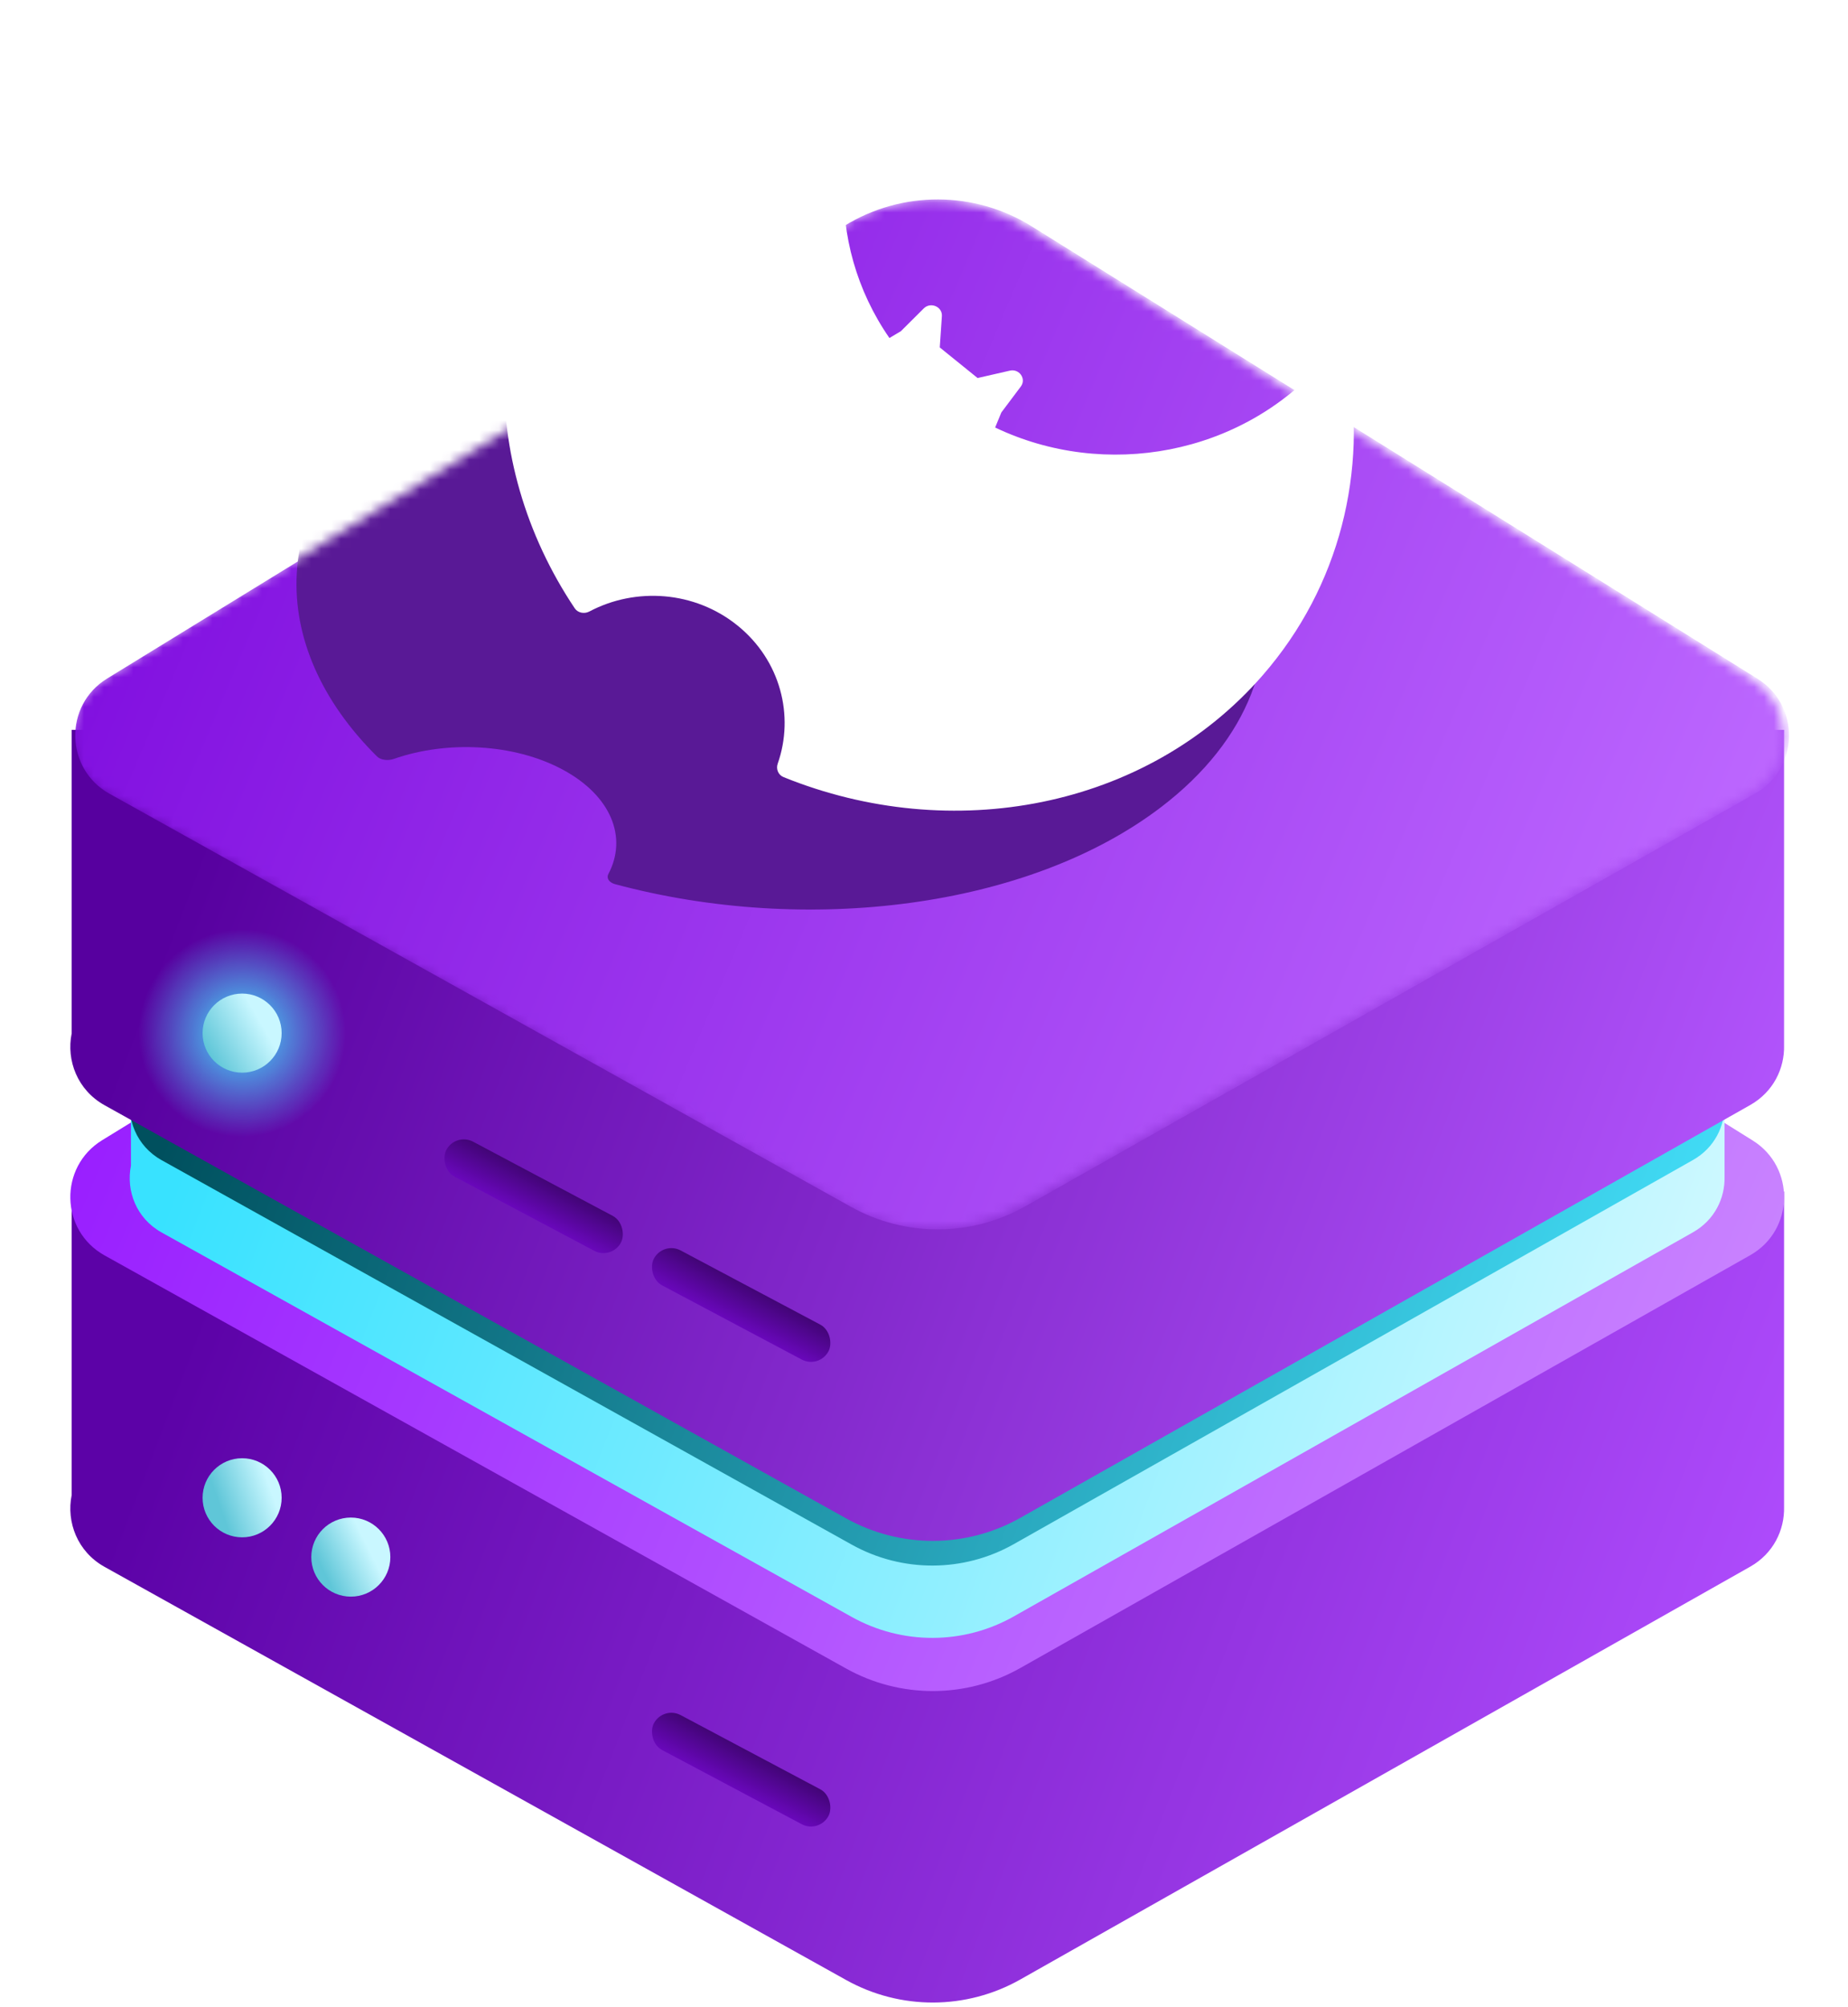 <svg width="187" height="203" viewBox="0 0 187 203" fill="none" xmlns="http://www.w3.org/2000/svg">
<path fill-rule="evenodd" clip-rule="evenodd" d="M10.583 158.489L85.628 200.281C91.109 203.334 97.785 203.312 103.247 200.224L177.104 158.469C179.441 157.148 180.591 154.768 180.53 152.412V120.525H135.084L103.902 101.096C98.112 97.488 90.779 97.464 84.964 101.033L53.205 120.525H7.251V151.234C6.703 153.953 7.826 156.954 10.583 158.489Z" fill="url(#paint0_linear_5_86)"/>
<path d="M85.628 168.776L10.583 126.984C6.072 124.472 5.936 118.033 10.336 115.332L84.965 69.527C90.779 65.958 98.112 65.983 103.903 69.591L177.352 115.357C181.7 118.067 181.564 124.442 177.104 126.964L103.247 168.719C97.785 171.807 91.109 171.828 85.628 168.776Z" fill="url(#paint1_linear_5_86)"/>
<path fill-rule="evenodd" clip-rule="evenodd" d="M16.352 124.662L86.19 163.554C91.292 166.395 97.504 166.375 102.587 163.501L171.32 124.643C173.487 123.418 174.558 121.214 174.509 119.029V89.332H132.215L103.197 71.251C97.808 67.893 90.984 67.87 85.573 71.192L56.017 89.332H13.252V117.907C12.741 120.438 13.786 123.233 16.352 124.662Z" fill="url(#paint2_linear_5_86)"/>
<path d="M86.19 134.235L16.352 95.343C12.154 93.005 12.027 87.012 16.122 84.499L85.573 41.872C90.984 38.551 97.808 38.574 103.197 41.931L171.55 84.522C175.597 87.044 175.47 92.977 171.32 95.324L102.587 134.182C97.504 137.055 91.292 137.075 86.19 134.235Z" fill="url(#paint3_linear_5_86)"/>
<g filter="url(#filter0_f_5_86)">
<path fill-rule="evenodd" clip-rule="evenodd" d="M16.352 117.349L86.19 156.24C91.292 159.081 97.504 159.061 102.587 156.188L171.32 117.33C173.487 116.104 174.558 113.9 174.509 111.715V82.018H132.214L103.197 63.938C97.808 60.58 90.984 60.557 85.573 63.878L56.018 82.018H13.252V110.593C12.741 113.124 13.786 115.919 16.352 117.349Z" fill="url(#paint4_linear_5_86)"/>
<path d="M86.19 126.921L16.352 88.029C12.154 85.692 12.027 79.699 16.122 77.186L85.573 34.559C90.984 31.237 97.808 31.26 103.197 34.618L171.55 77.209C175.597 79.73 175.47 85.664 171.32 88.01L102.587 126.868C97.504 129.742 91.292 129.762 86.19 126.921Z" fill="url(#paint5_linear_5_86)"/>
</g>
<path fill-rule="evenodd" clip-rule="evenodd" d="M10.583 111.794L85.628 153.586C91.109 156.638 97.785 156.617 103.247 153.529L177.104 111.774C179.441 110.453 180.591 108.073 180.53 105.717V73.83H135.084L103.902 54.401C98.112 50.793 90.779 50.768 84.964 54.337L53.205 73.83H7.251V104.539C6.703 107.258 7.826 110.259 10.583 111.794Z" fill="url(#paint6_linear_5_86)"/>
<mask id="mask0_5_86" style="mask-type:alpha" maskUnits="userSpaceOnUse" x="7" y="20" width="174" height="105">
<path d="M85.628 122.08L10.583 80.289C6.072 77.777 5.936 71.338 10.336 68.637L84.965 22.832C90.779 19.263 98.112 19.288 103.903 22.896L177.352 68.662C181.7 71.371 181.564 77.747 177.104 80.269L103.247 122.024C97.785 125.112 91.109 125.133 85.628 122.08Z" fill="url(#paint7_linear_5_86)"/>
</mask>
<g mask="url(#mask0_5_86)">
<path d="M86.128 122.08L11.083 80.289C6.572 77.777 6.436 71.338 10.836 68.637L85.465 22.832C91.279 19.263 98.612 19.288 104.403 22.896L177.852 68.662C182.2 71.371 182.064 77.747 177.604 80.269L103.747 122.024C98.285 125.112 91.609 125.133 86.128 122.08Z" fill="url(#paint8_linear_5_86)"/>
<g filter="url(#filter1_f_5_86)">
<path d="M76.507 31.815C76.713 31.658 76.922 31.503 77.134 31.351C77.844 30.842 77.351 30.004 76.284 30C62.743 29.953 49.578 33.447 40.522 40.351C27.077 50.598 26.77 65.243 38.156 76.521C38.517 76.879 39.263 76.971 39.846 76.766C45.181 74.893 51.989 75.19 56.932 77.842C61.871 80.493 63.511 84.725 61.56 88.409C61.346 88.812 61.619 89.266 62.232 89.431C81.567 94.63 104.043 91.89 117.478 81.649C126.46 74.803 129.579 65.995 127.265 57.539C127.081 56.867 125.706 56.696 125.04 57.229C124.883 57.355 124.724 57.479 124.561 57.603C115.072 64.836 99.301 66.708 86.633 62.696L87.349 61.544L89.594 59.562C90.256 58.977 89.425 58.181 88.327 58.348L84.609 58.911L80.248 56.571L80.493 54.179C80.567 53.456 79.192 53.066 78.404 53.587L75.767 55.328L74.442 55.85C66.893 48.626 67.334 38.807 76.507 31.815Z" fill="#591996"/>
</g>
</g>
<path d="M91.813 2.401C91.993 2.193 92.177 1.988 92.363 1.787C92.986 1.114 92.553 0.006 91.617 0.001C79.734 -0.062 68.181 4.56 60.233 13.69C48.435 27.243 48.165 46.611 58.157 61.528C58.474 62.001 59.129 62.123 59.64 61.852C64.322 59.375 70.297 59.767 74.634 63.275C78.969 66.781 80.408 72.379 78.695 77.251C78.508 77.784 78.747 78.384 79.285 78.603C96.253 85.478 115.976 81.855 127.767 68.311C135.649 59.256 138.386 47.607 136.355 36.423C136.193 35.534 134.987 35.308 134.403 36.013C134.265 36.179 134.125 36.343 133.982 36.507C125.655 46.073 111.815 48.55 100.699 43.243L101.327 41.719L103.297 39.098C103.878 38.325 103.149 37.272 102.185 37.492L98.922 38.237L95.095 35.142L95.31 31.979C95.375 31.023 94.168 30.507 93.477 31.195L91.163 33.498L90.001 34.189C83.376 24.634 83.763 11.648 91.813 2.401Z" fill="white"/>
<g filter="url(#filter2_d_5_86)">
<circle cx="24.5" cy="151.5" r="4" fill="url(#paint9_linear_5_86)"/>
</g>
<g filter="url(#filter3_d_5_86)">
<circle cx="35.5" cy="157.5" r="4" fill="url(#paint10_linear_5_86)"/>
</g>
<circle cx="24.5" cy="104.5" r="10.5" fill="url(#paint11_radial_5_86)"/>
<g filter="url(#filter4_d_5_86)">
<circle cx="24.5" cy="104.5" r="4" fill="url(#paint12_linear_5_86)"/>
</g>
<rect x="67.106" y="172.544" width="20" height="4" rx="2" transform="rotate(27.968 67.106 172.544)" fill="url(#paint13_linear_5_86)"/>
<rect x="67.106" y="125.544" width="20" height="4" rx="2" transform="rotate(27.968 67.106 125.544)" fill="url(#paint14_linear_5_86)"/>
<rect x="46.105" y="114.544" width="20" height="4" rx="2" transform="rotate(27.968 46.105 114.544)" fill="url(#paint15_linear_5_86)"/>
<defs>
<filter id="filter0_f_5_86" x="8.625" y="27.583" width="170.386" height="135.275" filterUnits="userSpaceOnUse" color-interpolation-filters="sRGB">
<feFlood flood-opacity="0" result="BackgroundImageFix"/>
<feBlend mode="normal" in="SourceGraphic" in2="BackgroundImageFix" result="shape"/>
<feGaussianBlur stdDeviation="2.25" result="effect1_foregroundBlur_5_86"/>
</filter>
<filter id="filter1_f_5_86" x="16" y="16" width="126" height="90" filterUnits="userSpaceOnUse" color-interpolation-filters="sRGB">
<feFlood flood-opacity="0" result="BackgroundImageFix"/>
<feBlend mode="normal" in="SourceGraphic" in2="BackgroundImageFix" result="shape"/>
<feGaussianBlur stdDeviation="7" result="effect1_foregroundBlur_5_86"/>
</filter>
<filter id="filter2_d_5_86" x="10.5" y="137.5" width="28" height="28" filterUnits="userSpaceOnUse" color-interpolation-filters="sRGB">
<feFlood flood-opacity="0" result="BackgroundImageFix"/>
<feColorMatrix in="SourceAlpha" type="matrix" values="0 0 0 0 0 0 0 0 0 0 0 0 0 0 0 0 0 0 127 0" result="hardAlpha"/>
<feOffset/>
<feGaussianBlur stdDeviation="5"/>
<feComposite in2="hardAlpha" operator="out"/>
<feColorMatrix type="matrix" values="0 0 0 0 0.705 0 0 0 0 0.957 0 0 0 0 1 0 0 0 1 0"/>
<feBlend mode="normal" in2="BackgroundImageFix" result="effect1_dropShadow_5_86"/>
<feBlend mode="normal" in="SourceGraphic" in2="effect1_dropShadow_5_86" result="shape"/>
</filter>
<filter id="filter3_d_5_86" x="21.5" y="143.5" width="28" height="28" filterUnits="userSpaceOnUse" color-interpolation-filters="sRGB">
<feFlood flood-opacity="0" result="BackgroundImageFix"/>
<feColorMatrix in="SourceAlpha" type="matrix" values="0 0 0 0 0 0 0 0 0 0 0 0 0 0 0 0 0 0 127 0" result="hardAlpha"/>
<feOffset/>
<feGaussianBlur stdDeviation="5"/>
<feComposite in2="hardAlpha" operator="out"/>
<feColorMatrix type="matrix" values="0 0 0 0 0.705 0 0 0 0 0.957 0 0 0 0 1 0 0 0 1 0"/>
<feBlend mode="normal" in2="BackgroundImageFix" result="effect1_dropShadow_5_86"/>
<feBlend mode="normal" in="SourceGraphic" in2="effect1_dropShadow_5_86" result="shape"/>
</filter>
<filter id="filter4_d_5_86" x="10.5" y="90.5" width="28" height="28" filterUnits="userSpaceOnUse" color-interpolation-filters="sRGB">
<feFlood flood-opacity="0" result="BackgroundImageFix"/>
<feColorMatrix in="SourceAlpha" type="matrix" values="0 0 0 0 0 0 0 0 0 0 0 0 0 0 0 0 0 0 127 0" result="hardAlpha"/>
<feOffset/>
<feGaussianBlur stdDeviation="5"/>
<feComposite in2="hardAlpha" operator="out"/>
<feColorMatrix type="matrix" values="0 0 0 0 0.705 0 0 0 0 0.957 0 0 0 0 1 0 0 0 1 0"/>
<feBlend mode="normal" in2="BackgroundImageFix" result="effect1_dropShadow_5_86"/>
<feBlend mode="normal" in="SourceGraphic" in2="effect1_dropShadow_5_86" result="shape"/>
</filter>
<linearGradient id="paint0_linear_5_86" x1="7.251" y1="165.814" x2="161.083" y2="224.745" gradientUnits="userSpaceOnUse">
<stop stop-color="#5C02A7"/>
<stop offset="1" stop-color="#B14EFF"/>
</linearGradient>
<linearGradient id="paint1_linear_5_86" x1="-19.191" y1="126.714" x2="150.481" y2="198.248" gradientUnits="userSpaceOnUse">
<stop stop-color="#9312FF"/>
<stop offset="1" stop-color="#C983FF"/>
</linearGradient>
<linearGradient id="paint2_linear_5_86" x1="13.252" y1="131.479" x2="156.41" y2="186.32" gradientUnits="userSpaceOnUse">
<stop stop-color="#38E2FF"/>
<stop offset="1" stop-color="#D3F9FF"/>
</linearGradient>
<linearGradient id="paint3_linear_5_86" x1="-11.356" y1="95.091" x2="146.543" y2="161.662" gradientUnits="userSpaceOnUse">
<stop stop-color="#44007C"/>
<stop offset="1" stop-color="#B657FF"/>
</linearGradient>
<linearGradient id="paint4_linear_5_86" x1="13.252" y1="124.165" x2="156.41" y2="179.007" gradientUnits="userSpaceOnUse">
<stop stop-color="#00505E"/>
<stop offset="1" stop-color="#44E1FC"/>
</linearGradient>
<linearGradient id="paint5_linear_5_86" x1="-11.356" y1="87.778" x2="146.543" y2="154.349" gradientUnits="userSpaceOnUse">
<stop stop-color="#44007C"/>
<stop offset="1" stop-color="#B657FF"/>
</linearGradient>
<linearGradient id="paint6_linear_5_86" x1="7.251" y1="119.119" x2="161.083" y2="178.049" gradientUnits="userSpaceOnUse">
<stop stop-color="#57009F"/>
<stop offset="1" stop-color="#B557FF"/>
</linearGradient>
<linearGradient id="paint7_linear_5_86" x1="-19.191" y1="80.019" x2="150.481" y2="151.553" gradientUnits="userSpaceOnUse">
<stop stop-color="#5E00AD"/>
<stop offset="1" stop-color="#C376FF"/>
</linearGradient>
<linearGradient id="paint8_linear_5_86" x1="-18.691" y1="80.019" x2="150.981" y2="151.553" gradientUnits="userSpaceOnUse">
<stop stop-color="#7A05DC"/>
<stop offset="1" stop-color="#BD68FF"/>
</linearGradient>
<linearGradient id="paint9_linear_5_86" x1="23.5" y1="156" x2="28.632" y2="154.23" gradientUnits="userSpaceOnUse">
<stop stop-color="#5FC6D8"/>
<stop offset="1" stop-color="#C9F7FF"/>
</linearGradient>
<linearGradient id="paint10_linear_5_86" x1="33.5" y1="160.5" x2="38.091" y2="158.231" gradientUnits="userSpaceOnUse">
<stop stop-color="#5FC6D8"/>
<stop offset="1" stop-color="#C9F7FF"/>
</linearGradient>
<radialGradient id="paint11_radial_5_86" cx="0" cy="0" r="1" gradientUnits="userSpaceOnUse" gradientTransform="translate(24.5 104.5) rotate(90) scale(10.5)">
<stop stop-color="#44E3FF"/>
<stop offset="1" stop-color="#44E3FF" stop-opacity="0"/>
</radialGradient>
<linearGradient id="paint12_linear_5_86" x1="22.5" y1="109" x2="27.838" y2="105.92" gradientUnits="userSpaceOnUse">
<stop stop-color="#5FC6D8"/>
<stop offset="1" stop-color="#C9F7FF"/>
</linearGradient>
<linearGradient id="paint13_linear_5_86" x1="77.106" y1="172.544" x2="77.106" y2="176.544" gradientUnits="userSpaceOnUse">
<stop stop-color="#420576"/>
<stop offset="1" stop-color="#6907BB"/>
</linearGradient>
<linearGradient id="paint14_linear_5_86" x1="77.106" y1="125.544" x2="77.106" y2="129.544" gradientUnits="userSpaceOnUse">
<stop stop-color="#420576"/>
<stop offset="1" stop-color="#6907BB"/>
</linearGradient>
<linearGradient id="paint15_linear_5_86" x1="56.105" y1="114.544" x2="56.105" y2="118.544" gradientUnits="userSpaceOnUse">
<stop stop-color="#420576"/>
<stop offset="1" stop-color="#6907BB"/>
</linearGradient>
</defs>
</svg>
